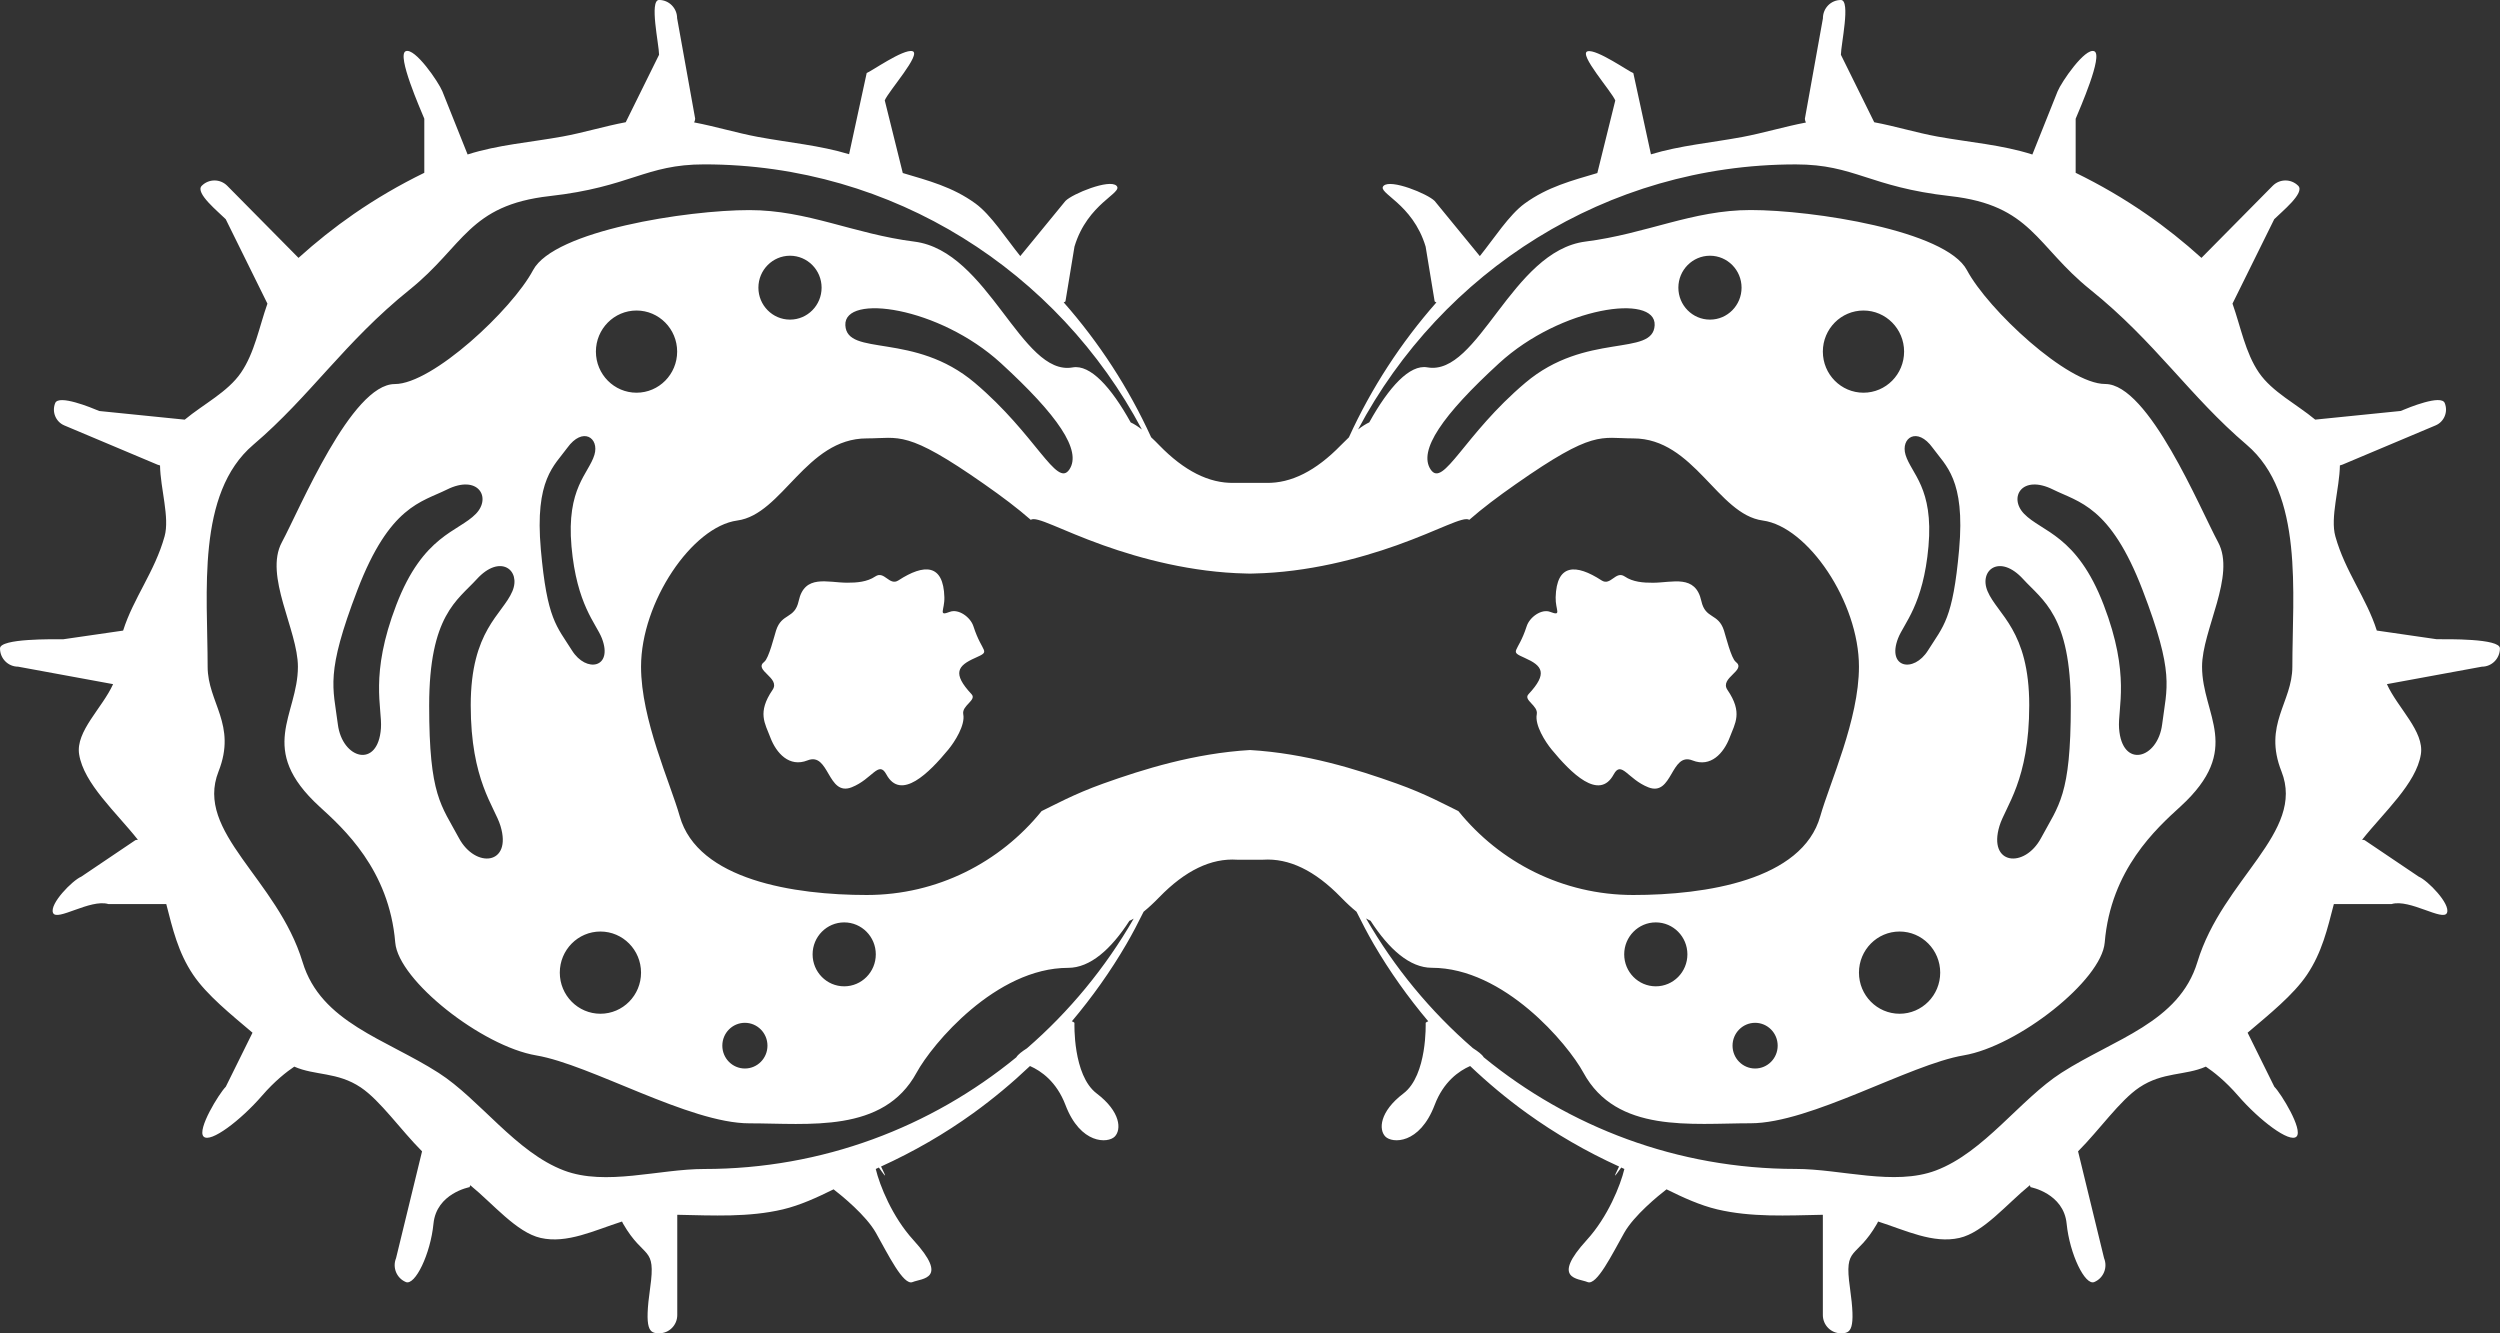 <?xml version="1.0" encoding="iso-8859-1"?>
<!-- Generator: Adobe Illustrator 16.0.0, SVG Export Plug-In . SVG Version: 6.00 Build 0)  -->
<!DOCTYPE svg PUBLIC "-//W3C//DTD SVG 1.1//EN" "http://www.w3.org/Graphics/SVG/1.1/DTD/svg11.dtd">
<svg version="1.1" id="Layer_1" xmlns="http://www.w3.org/2000/svg" xmlns:xlink="http://www.w3.org/1999/xlink" x="0px" y="0px"
	 width="72px" height="38.4px" viewBox="0 0 72 38.4" style="enable-background:new 0 0 72 38.4;" xml:space="preserve">
<rect x="0" y="0" width="72" height="38.4" fill="#333333" stroke="none"/>
<path style="fill-rule:evenodd;clip-rule:evenodd;fill:#FFFFFF;" d="M71.48,19.2l-2.737,0.503c0.308,0.686,1.083,1.36,0.978,2.021
	c-0.134,0.845-1.066,1.668-1.693,2.462c0.025,0.003,0.053,0.003,0.072,0.01l1.56,1.052c0.255,0.107,0.919,0.784,0.813,1.042
	s-1.078-0.409-1.594-0.253h-1.664c-0.184,0.709-0.34,1.39-0.774,2.036c-0.395,0.586-1.092,1.143-1.71,1.669l0.769,1.555
	c0.196,0.198,0.835,1.238,0.64,1.436s-1.073-0.472-1.68-1.173c-0.371-0.429-0.717-0.697-0.932-0.841
	c-0.598,0.264-1.237,0.146-1.915,0.599c-0.563,0.377-1.153,1.229-1.765,1.841l0.749,3.077c0.11,0.268-0.016,0.576-0.282,0.687
	c-0.265,0.111-0.709-0.804-0.796-1.681c-0.086-0.877-1.04-1.052-1.04-1.052c-0.007-0.017-0.013-0.036-0.019-0.056
	c-0.657,0.533-1.334,1.362-2.029,1.519c-0.761,0.172-1.543-0.217-2.342-0.473c-0.011,0.021-0.018,0.04-0.031,0.063
	c-0.607,1.052-0.954,0.614-0.78,1.841c0.173,1.228,0.027,1.315-0.26,1.315c-0.287,0-0.52-0.236-0.52-0.526v-2.887
	c-1.042,0.021-2.059,0.076-3.04-0.155c-0.497-0.118-0.984-0.341-1.462-0.578c-0.237,0.183-0.933,0.748-1.219,1.253
	c-0.347,0.614-0.791,1.529-1.056,1.418c-0.266-0.111-1.062-0.073-0.021-1.213c0.606-0.664,0.97-1.574,1.082-2.044
	c-0.03-0.013-0.06-0.028-0.09-0.042c-0.175,0.241-0.264,0.377-0.063-0.029c-0.94-0.428-1.833-0.942-2.663-1.542
	c-0.573-0.413-1.115-0.866-1.626-1.352c-0.322,0.141-0.767,0.45-1.022,1.122c-0.434,1.14-1.224,1.108-1.419,0.91
	c-0.196-0.198-0.173-0.716,0.52-1.242s0.64-2.035,0.64-2.035c0.021-0.021,0.047-0.035,0.075-0.043
	c-0.583-0.693-1.112-1.435-1.571-2.223c-0.177-0.304-0.339-0.617-0.496-0.933c-0.136-0.11-0.285-0.247-0.45-0.417
	c-0.748-0.77-1.495-1.13-2.243-1.081c-0.576,0-0.169,0-0.745,0c-0.748-0.049-1.495,0.311-2.243,1.081
	c-0.165,0.17-0.314,0.307-0.45,0.417c-0.156,0.316-0.319,0.629-0.496,0.933c-0.459,0.789-0.988,1.53-1.571,2.223
	c0.028,0.008,0.054,0.021,0.075,0.043c0,0-0.054,1.509,0.64,2.035s0.716,1.044,0.52,1.242c-0.195,0.198-0.986,0.229-1.419-0.91
	c-0.256-0.672-0.7-0.981-1.022-1.122c-0.512,0.486-1.054,0.938-1.626,1.352c-0.83,0.6-1.723,1.114-2.663,1.542
	c0.201,0.406,0.112,0.271-0.063,0.029c-0.03,0.014-0.06,0.029-0.09,0.042c0.112,0.47,0.476,1.38,1.082,2.044
	c1.041,1.14,0.244,1.103-0.021,1.213c-0.265,0.111-0.709-0.804-1.056-1.418c-0.286-0.505-0.982-1.07-1.219-1.253
	c-0.478,0.236-0.965,0.46-1.462,0.578c-0.981,0.231-1.998,0.176-3.04,0.155v2.887c0,0.291-0.233,0.526-0.52,0.526
	c-0.288,0-0.434-0.088-0.26-1.315c0.173-1.227-0.173-0.789-0.78-1.841c-0.013-0.022-0.02-0.042-0.031-0.063
	c-0.798,0.255-1.581,0.645-2.342,0.473c-0.695-0.157-1.373-0.985-2.029-1.519c-0.005,0.021-0.012,0.04-0.019,0.056
	c0,0-0.954,0.175-1.04,1.052c-0.086,0.876-0.531,1.792-0.796,1.681c-0.266-0.111-0.392-0.419-0.282-0.687l0.749-3.077
	c-0.612-0.612-1.202-1.463-1.765-1.841c-0.677-0.453-1.317-0.335-1.915-0.599c-0.214,0.144-0.561,0.412-0.932,0.841
	c-0.607,0.701-1.484,1.371-1.68,1.173s0.444-1.238,0.64-1.436l0.769-1.555c-0.619-0.526-1.315-1.083-1.71-1.669
	c-0.435-0.646-0.591-1.327-0.774-2.036H3.121c-0.516-0.156-1.488,0.511-1.594,0.253s0.558-0.935,0.813-1.042l1.56-1.052
	c0.018-0.007,0.047-0.007,0.072-0.01c-0.627-0.794-1.559-1.617-1.693-2.462c-0.105-0.661,0.67-1.335,0.978-2.021L0.52,19.2
	C0.233,19.2,0,18.965,0,18.674s1.533-0.263,1.82-0.263l1.726-0.25c0.296-0.937,0.913-1.7,1.194-2.714
	c0.151-0.543-0.121-1.379-0.131-2.042c-0.024-0.006-0.048-0.012-0.072-0.022l-2.685-1.131c-0.247-0.104-0.365-0.393-0.262-0.644
	s1.022,0.125,1.27,0.229l2.46,0.249c0.541-0.449,1.237-0.794,1.619-1.351c0.394-0.574,0.526-1.322,0.763-1.99L6.501,6.313
	C6.298,6.107,5.607,5.556,5.81,5.351c0.203-0.205,0.532-0.205,0.735,0l2.052,2.076c0.503-0.454,1.034-0.878,1.592-1.264
	c0.644-0.445,1.323-0.841,2.031-1.186V3.419c-0.11-0.269-0.801-1.833-0.536-1.944c0.265-0.111,0.946,0.886,1.056,1.155l0.727,1.819
	c0.878-0.281,1.793-0.346,2.738-0.518c0.594-0.108,1.2-0.295,1.816-0.411l0.96-1.943c0-0.291-0.288-1.578,0-1.578
	c0.287,0,0.52,0.236,0.52,0.526l0.52,2.893c0,0.033-0.012,0.07-0.03,0.107c0.622,0.118,1.234,0.305,1.834,0.417
	c0.907,0.168,1.785,0.243,2.629,0.499l0.507-2.339c0.125-0.042,1.054-0.697,1.316-0.629c0.278,0.072-0.686,1.149-0.796,1.417
	L26,4.983c0.732,0.219,1.432,0.397,2.093,0.878c0.449,0.327,0.879,1.004,1.291,1.514l1.301-1.588
	c0.203-0.206,1.268-0.641,1.471-0.436c0.203,0.206-0.834,0.494-1.211,1.751l-0.26,1.578c-0.015,0.015-0.032,0.023-0.051,0.028
	c1.018,1.155,1.87,2.464,2.519,3.886c0.075,0.069,0.152,0.145,0.233,0.229c0.717,0.738,1.435,1.1,2.152,1.084
	c0.256,0,0.671,0,0.927,0c0.717,0.016,1.435-0.346,2.152-1.084c0.081-0.083,0.158-0.158,0.231-0.227
	c0.649-1.423,1.503-2.731,2.521-3.887c-0.019-0.005-0.037-0.013-0.051-0.028l-0.26-1.578c-0.377-1.257-1.414-1.545-1.211-1.751
	c0.203-0.205,1.268,0.23,1.471,0.436l1.301,1.588c0.411-0.51,0.842-1.187,1.291-1.514c0.661-0.481,1.36-0.66,2.093-0.878l0.517-2.09
	c-0.11-0.268-1.074-1.345-0.796-1.417c0.262-0.068,1.19,0.586,1.316,0.629l0.507,2.339c0.844-0.256,1.723-0.331,2.629-0.499
	c0.6-0.112,1.212-0.299,1.834-0.417c-0.018-0.038-0.03-0.074-0.03-0.107l0.52-2.893C52.498,0.236,52.73,0,53.018,0
	c0.288,0,0,1.288,0,1.578l0.96,1.943c0.616,0.116,1.222,0.303,1.816,0.411c0.945,0.171,1.86,0.237,2.738,0.518l0.727-1.819
	c0.11-0.269,0.791-1.266,1.056-1.155c0.266,0.111-0.426,1.675-0.536,1.944v1.557c0.708,0.345,1.388,0.741,2.031,1.186
	c0.559,0.386,1.089,0.81,1.592,1.264l2.052-2.076c0.203-0.205,0.532-0.205,0.735,0c0.203,0.206-0.488,0.756-0.691,0.962
	l-1.202,2.431c0.237,0.668,0.369,1.416,0.763,1.99c0.382,0.556,1.079,0.902,1.619,1.351l2.46-0.249
	c0.247-0.104,1.167-0.48,1.27-0.229s-0.015,0.54-0.262,0.644l-2.685,1.131c-0.024,0.01-0.048,0.016-0.072,0.022
	c-0.01,0.663-0.282,1.499-0.131,2.042c0.282,1.014,0.898,1.778,1.194,2.714l1.726,0.25c0.287,0,1.82-0.027,1.82,0.263
	S71.767,19.2,71.48,19.2z M20.282,4.734c-1.704,0-2.11,0.65-4.45,0.913c-2.34,0.263-2.467,1.435-4.034,2.695
	c-1.877,1.509-2.856,3.065-4.503,4.467C5.648,14.213,5.98,17.076,5.98,19.2c0,1.036,0.848,1.666,0.313,3.02
	c-0.693,1.753,1.696,3.09,2.422,5.489c0.528,1.743,2.391,2.21,3.916,3.189c1.185,0.76,2.228,2.29,3.615,2.813
	c1.203,0.454,2.729-0.044,4.036-0.044c3.406,0,6.531-1.206,8.987-3.216c0.048-0.082,0.167-0.17,0.306-0.259
	c1.221-1.058,2.262-2.322,3.076-3.736c-0.042,0.024-0.085,0.049-0.124,0.064c-0.53,0.821-1.131,1.354-1.764,1.354
	c-2.08,0-3.918,2.195-4.366,3.02c-0.954,1.753-3.114,1.458-4.815,1.458c-1.73,0-4.577-1.692-6.138-1.956
	c-1.56-0.263-3.971-2.158-4.061-3.251c-0.174-2.104-1.494-3.287-2.182-3.916c-1.82-1.666-0.621-2.623-0.621-4.028
	c0-1.055-0.982-2.62-0.462-3.584s2-4.556,3.252-4.556c1.084,0,3.375-2.14,3.982-3.28c0.606-1.14,4.443-1.73,6.229-1.73
	c1.678,0,3.001,0.686,4.755,0.908c2.133,0.27,3.081,3.886,4.555,3.623c0.509-0.091,1.108,0.566,1.673,1.584
	c0.096,0.044,0.203,0.111,0.323,0.205C30.477,7.825,25.737,4.734,20.282,4.734z M25.223,27.485c0-0.508-0.407-0.92-0.91-0.92
	c-0.503,0-0.91,0.412-0.91,0.92c0,0.509,0.407,0.921,0.91,0.921C24.815,28.406,25.223,27.994,25.223,27.485z M22.103,30.115
	c0-0.363-0.291-0.658-0.65-0.658c-0.359,0-0.65,0.294-0.65,0.658s0.291,0.658,0.65,0.658C21.812,30.773,22.103,30.479,22.103,30.115
	z M17.119,13.1c0.147-0.489-0.334-0.824-0.783-0.2c-0.369,0.511-0.94,0.901-0.76,2.924c0.181,2.023,0.453,2.201,0.897,2.909
	c0.413,0.659,1.192,0.503,0.861-0.351c-0.166-0.427-0.724-0.959-0.875-2.645C16.31,14.051,16.954,13.645,17.119,13.1z M18.332,11.31
	c0.646,0,1.17-0.53,1.17-1.184c0-0.653-0.524-1.183-1.17-1.183c-0.646,0-1.17,0.53-1.17,1.183
	C17.162,10.78,17.686,11.31,18.332,11.31z M17.292,26.828c-0.646,0-1.17,0.53-1.17,1.184s0.524,1.184,1.17,1.184
	c0.646,0,1.17-0.53,1.17-1.184S17.938,26.828,17.292,26.828z M11.413,17.423c0.774-2.02,1.784-2.1,2.293-2.625
	c0.456-0.472,0.063-1.144-0.834-0.699c-0.736,0.365-1.649,0.469-2.578,2.893c-0.929,2.424-0.7,2.791-0.564,3.868
	c0.126,1.002,1.158,1.291,1.241,0.115C11.013,20.386,10.638,19.443,11.413,17.423z M13.73,16.681c-0.555,0.609-1.37,1.04-1.37,3.64
	s0.345,2.858,0.856,3.813c0.475,0.888,1.541,0.78,1.198-0.347c-0.171-0.564-0.857-1.307-0.857-3.474c0-2.166,0.914-2.609,1.2-3.286
	C15.014,16.421,14.407,15.938,13.73,16.681z M21.842,8.285c0,0.508,0.408,0.92,0.91,0.92c0.503,0,0.91-0.412,0.91-0.92
	s-0.407-0.92-0.91-0.92C22.25,7.365,21.842,7.777,21.842,8.285z M24.346,9.367c0.045,0.919,1.98,0.182,3.726,1.657
	c1.765,1.492,2.362,3.042,2.726,2.497s-0.336-1.563-1.972-3.062C27.048,8.832,24.301,8.447,24.346,9.367z M36.115,16.517
	c-0.046,0.001-0.077,0.002-0.115,0.003c-0.038-0.001-0.068-0.002-0.115-0.003c-1.549-0.032-3.021-0.423-4.114-0.814
	c-1.23-0.439-1.919-0.848-2.085-0.732c-0.379-0.332-0.822-0.666-1.343-1.03c-2.253-1.578-2.431-1.315-3.38-1.315
	c-1.751,0-2.429,2.189-3.729,2.365c-1.3,0.175-2.772,2.35-2.772,4.21c0,1.524,0.843,3.345,1.114,4.306
	c0.521,1.841,3.304,2.269,5.387,2.269c2.03,0,3.842-0.941,5.035-2.416c0.341-0.163,0.93-0.491,1.773-0.792
	c1.158-0.414,2.624-0.872,4.229-0.967c1.605,0.095,3.071,0.553,4.229,0.967c0.844,0.301,1.433,0.629,1.773,0.792
	c1.192,1.475,3.004,2.416,5.035,2.416c2.083,0,4.867-0.428,5.387-2.269c0.271-0.961,1.114-2.782,1.114-4.306
	c0-1.86-1.471-4.035-2.771-4.21s-1.978-2.365-3.729-2.365c-0.95,0-1.127-0.263-3.38,1.315c-0.521,0.364-0.964,0.698-1.343,1.03
	c-0.166-0.115-0.855,0.293-2.085,0.732C39.135,16.093,37.664,16.484,36.115,16.517z M46.777,27.485c0,0.509,0.407,0.921,0.91,0.921
	c0.503,0,0.91-0.412,0.91-0.921c0-0.508-0.407-0.92-0.91-0.92C47.185,26.564,46.777,26.977,46.777,27.485z M49.897,30.115
	c0,0.363,0.291,0.658,0.65,0.658c0.359,0,0.65-0.294,0.65-0.658s-0.291-0.658-0.65-0.658C50.188,29.458,49.897,29.752,49.897,30.115
	z M55.54,15.737c-0.15,1.686-0.709,2.217-0.875,2.645c-0.331,0.854,0.448,1.01,0.861,0.351c0.444-0.708,0.716-0.886,0.897-2.909
	c0.18-2.022-0.391-2.413-0.76-2.924c-0.448-0.624-0.93-0.289-0.783,0.2C55.046,13.645,55.69,14.051,55.54,15.737z M54.708,26.828
	c-0.646,0-1.17,0.53-1.17,1.184s0.524,1.184,1.17,1.184c0.646,0,1.17-0.53,1.17-1.184S55.354,26.828,54.708,26.828z M53.668,11.31
	c0.646,0,1.17-0.53,1.17-1.184c0-0.653-0.524-1.183-1.17-1.183c-0.646,0-1.17,0.53-1.17,1.183
	C52.498,10.78,53.021,11.31,53.668,11.31z M50.157,8.285c0-0.508-0.407-0.92-0.91-0.92c-0.502,0-0.91,0.412-0.91,0.92
	s0.407,0.92,0.91,0.92C49.75,9.206,50.157,8.793,50.157,8.285z M47.654,9.367c0.045-0.919-2.702-0.535-4.479,1.093
	c-1.636,1.499-2.336,2.517-1.972,3.062s0.96-1.005,2.726-2.497C45.673,9.549,47.609,10.286,47.654,9.367z M64.705,12.81
	c-1.647-1.402-2.626-2.958-4.503-4.467c-1.567-1.26-1.693-2.432-4.034-2.695c-2.34-0.263-2.747-0.913-4.45-0.913
	c-5.455,0-10.195,3.09-12.606,7.634c0.12-0.093,0.227-0.16,0.323-0.205c0.565-1.018,1.164-1.675,1.673-1.584
	c1.474,0.263,2.422-3.353,4.555-3.623c1.754-0.222,3.077-0.908,4.755-0.908c1.787,0,5.623,0.59,6.229,1.73
	c0.607,1.14,2.898,3.28,3.982,3.28c1.252,0,2.732,3.592,3.252,4.556s-0.462,2.529-0.462,3.584c0,1.405,1.199,2.362-0.621,4.028
	c-0.688,0.629-2.008,1.812-2.182,3.916c-0.09,1.093-2.501,2.988-4.061,3.251c-1.561,0.263-4.407,1.956-6.138,1.956
	c-1.701,0-3.861,0.296-4.815-1.458c-0.448-0.825-2.286-3.02-4.366-3.02c-0.633,0-1.233-0.533-1.764-1.354
	c-0.041-0.017-0.085-0.042-0.13-0.068c0.812,1.415,1.856,2.677,3.077,3.736c0.141,0.09,0.263,0.18,0.312,0.263
	c2.456,2.01,5.581,3.216,8.987,3.216c1.307,0,2.833,0.498,4.036,0.044c1.387-0.523,2.43-2.052,3.615-2.813
	c1.525-0.979,3.388-1.446,3.916-3.189c0.727-2.399,3.116-3.735,2.422-5.489c-0.536-1.354,0.313-1.984,0.313-3.02
	C66.02,17.076,66.352,14.213,64.705,12.81z M57.585,23.787c-0.342,1.126,0.723,1.235,1.198,0.347
	c0.511-0.955,0.856-1.213,0.856-3.813s-0.814-3.03-1.37-3.64c-0.677-0.743-1.284-0.26-1.027,0.347c0.286,0.676,1.2,1.12,1.2,3.286
	C58.442,22.479,57.756,23.223,57.585,23.787z M61.029,20.975c0.083,1.176,1.115,0.888,1.241-0.115
	c0.135-1.077,0.365-1.444-0.564-3.868c-0.929-2.424-1.842-2.528-2.578-2.893c-0.896-0.445-1.29,0.227-0.834,0.699
	c0.509,0.525,1.519,0.605,2.293,2.625C61.362,19.443,60.987,20.386,61.029,20.975z M28.083,18.949
	c-0.499,0.222-0.668,0.439-0.103,1.043c0.161,0.172-0.287,0.325-0.238,0.579c0.061,0.314-0.247,0.794-0.428,1.014
	c-0.555,0.674-1.369,1.493-1.788,0.716c-0.222-0.412-0.403,0.137-0.996,0.372c-0.702,0.278-0.643-1.026-1.273-0.774
	c-0.526,0.21-0.9-0.21-1.07-0.657c-0.156-0.413-0.384-0.718,0.063-1.374c0.239-0.351-0.561-0.562-0.238-0.809
	c0.13-0.1,0.288-0.743,0.339-0.902c0.163-0.509,0.536-0.32,0.651-0.849c0.169-0.777,0.827-0.528,1.392-0.526
	c0.279,0.001,0.577-0.02,0.816-0.181c0.26-0.175,0.402,0.285,0.665,0.114c0.741-0.482,1.297-0.481,1.323,0.485
	c0.01,0.374-0.188,0.555,0.158,0.421c0.245-0.094,0.592,0.147,0.679,0.417C28.288,18.827,28.56,18.737,28.083,18.949z
	 M44.645,17.622c0.346,0.133,0.148-0.048,0.158-0.421c0.026-0.966,0.582-0.967,1.323-0.485c0.262,0.17,0.405-0.29,0.665-0.114
	c0.239,0.162,0.537,0.182,0.816,0.181c0.565-0.002,1.222-0.25,1.392,0.526c0.116,0.529,0.488,0.34,0.651,0.849
	c0.051,0.159,0.209,0.802,0.339,0.902c0.323,0.247-0.477,0.458-0.238,0.809c0.447,0.655,0.219,0.96,0.063,1.374
	c-0.17,0.447-0.544,0.867-1.07,0.657c-0.631-0.251-0.571,1.052-1.273,0.774c-0.593-0.235-0.773-0.783-0.996-0.372
	c-0.419,0.777-1.233-0.042-1.788-0.716c-0.181-0.22-0.489-0.7-0.428-1.014c0.049-0.254-0.399-0.407-0.238-0.579
	c0.565-0.604,0.396-0.821-0.103-1.043c-0.477-0.212-0.205-0.123,0.049-0.91C44.053,17.769,44.4,17.527,44.645,17.622z"/>
</svg>
